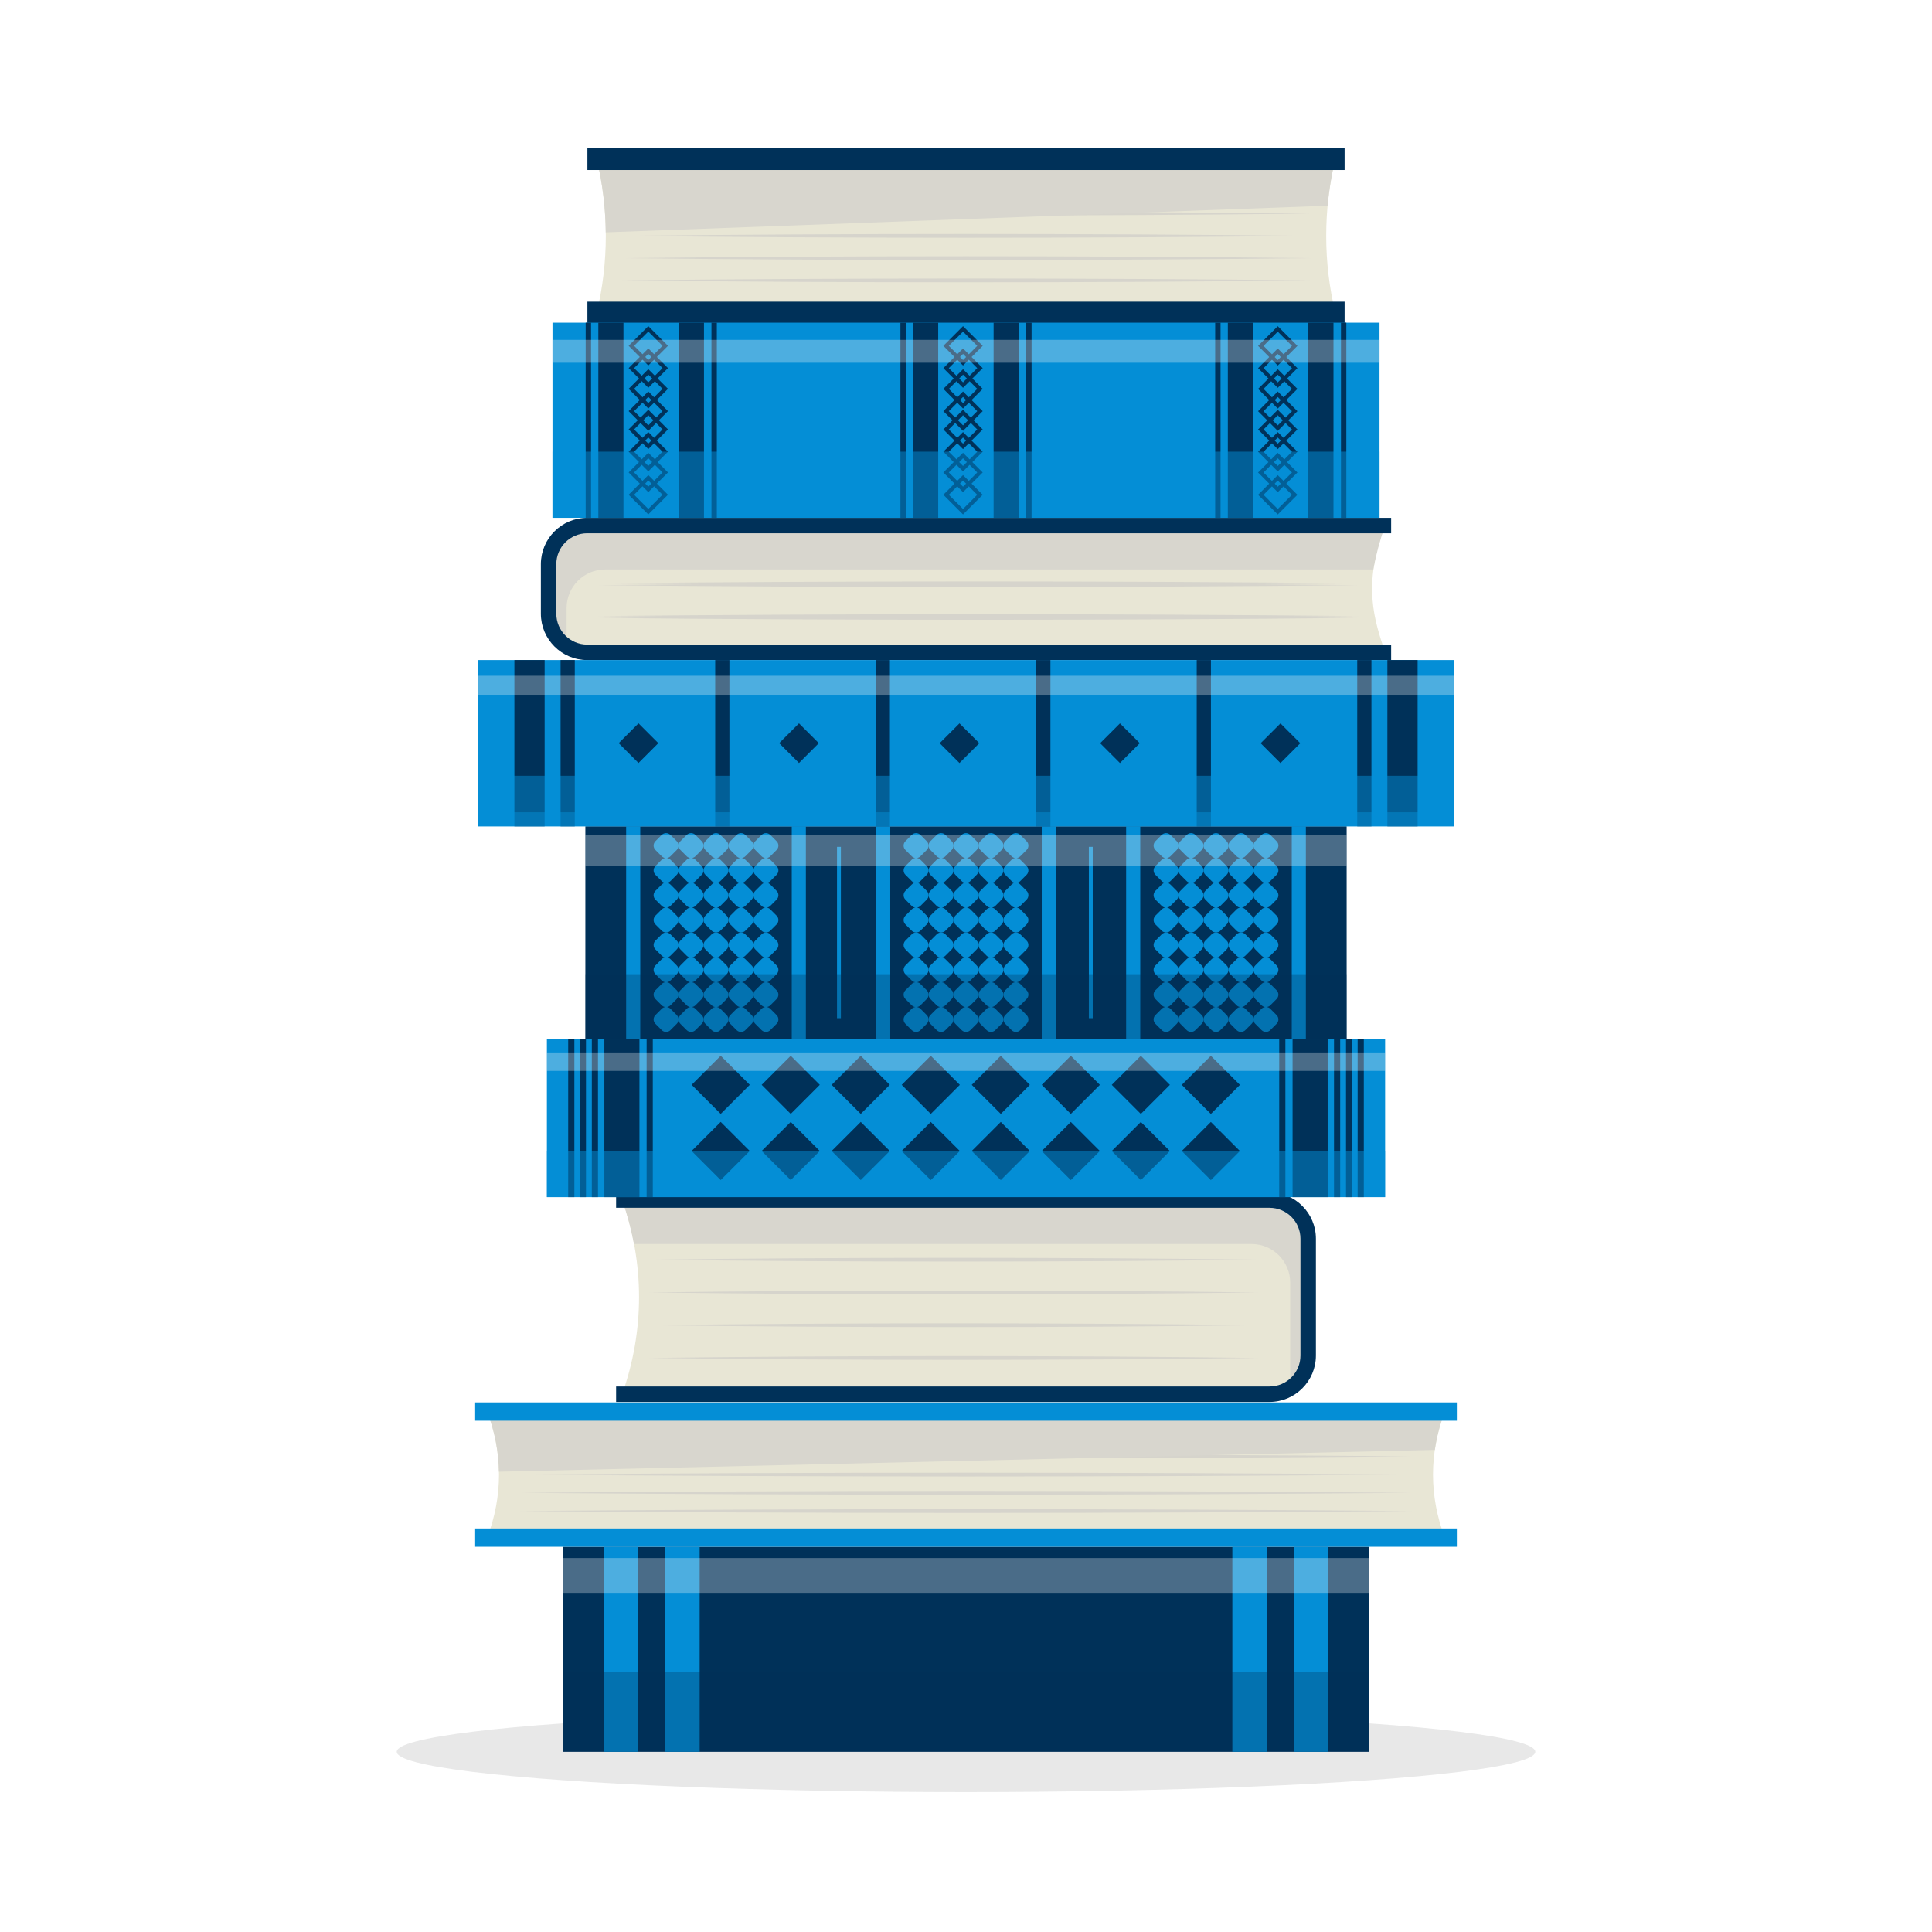 <?xml version="1.0" encoding="utf-8"?>
<!-- Generator: Adobe Illustrator 27.5.0, SVG Export Plug-In . SVG Version: 6.00 Build 0)  -->
<svg version="1.1" xmlns="http://www.w3.org/2000/svg" xmlns:xlink="http://www.w3.org/1999/xlink" x="0px" y="0px"
	 viewBox="0 0 500 500" style="enable-background:new 0 0 500 500;" xml:space="preserve">
<g id="BACKGROUND">
	<rect id="XMLID_232_" y="0" style="fill:#FFFFFF;" width="500" height="500"/>
</g>
<g id="OBJECTS">
	<ellipse style="opacity:0.3;fill:#B3B3B3;" cx="250" cy="453.364" rx="147.326" ry="10.423"/>
	<g>
		<rect x="145.748" y="400.306" style="fill:#003159;" width="208.503" height="53.058"/>
		<g>
			<g>
				<rect x="156.208" y="400.306" style="fill:#048ED6;" width="8.9" height="53.058"/>
				<rect x="172.169" y="400.306" style="fill:#048ED6;" width="8.9" height="53.058"/>
			</g>
			<g>
				<rect x="318.931" y="400.306" style="fill:#048ED6;" width="8.9" height="53.058"/>
				<rect x="334.893" y="400.306" style="fill:#048ED6;" width="8.9" height="53.058"/>
			</g>
		</g>
		<rect x="145.748" y="432.733" style="opacity:0.3;fill:#003159;" width="208.503" height="20.63"/>
		<rect x="145.748" y="403.224" style="opacity:0.3;fill:#F7F7F7;" width="208.503" height="9.004"/>
	</g>
	<g>
		<g>
			<path style="fill:#E8E6D5;" d="M373.918,365.316h-34.744H160.826h-34.744c4.076,10.704,4.076,21.917,0,32.621h34.744h178.348
				h34.744C369.842,387.233,369.842,376.02,373.918,365.316z"/>
			<g>
				<g>
					<path style="fill:#D6D4CC;" d="M134.586,372.194c73.94-0.651,156.889-0.656,230.828,0
						C291.474,372.85,208.525,372.844,134.586,372.194L134.586,372.194z"/>
				</g>
				<g>
					<path style="fill:#D6D4CC;" d="M134.586,376.91c73.94-0.651,156.889-0.656,230.828,0
						C291.474,377.566,208.525,377.561,134.586,376.91L134.586,376.91z"/>
				</g>
				<g>
					<path style="fill:#D6D4CC;" d="M134.586,381.626c73.94-0.651,156.889-0.656,230.828,0
						C291.474,382.283,208.525,382.277,134.586,381.626L134.586,381.626z"/>
				</g>
				<g>
					<path style="fill:#D6D4CC;" d="M134.586,386.343c73.94-0.651,156.889-0.656,230.828,0
						C291.474,386.999,208.525,386.993,134.586,386.343L134.586,386.343z"/>
				</g>
				<g>
					<path style="fill:#D6D4CC;" d="M134.586,391.059c73.94-0.651,156.889-0.656,230.828,0
						C291.474,391.716,208.525,391.71,134.586,391.059L134.586,391.059z"/>
				</g>
			</g>
			<path style="fill:#D8D6CE;" d="M373.918,365.316h-34.744H160.826h-34.744c1.946,5.111,2.952,10.337,3.04,15.569l242.207-5.646
				C371.813,371.903,372.673,368.586,373.918,365.316z"/>
		</g>
		<g>
			<rect x="122.969" y="362.947" style="fill:#048ED6;" width="254.061" height="4.738"/>
			<rect x="122.969" y="395.568" style="fill:#048ED6;" width="254.061" height="4.738"/>
		</g>
	</g>
	<g>
		<g>
			<path style="fill:#E8E6D5;" d="M345.58,41.108h-26.799H181.219H154.42c3.144,13.08,3.144,26.782,0,39.863h26.799h137.563h26.799
				C342.436,67.89,342.436,54.189,345.58,41.108z"/>
			<g>
				<g>
					<path style="fill:#D6D4CC;" d="M160.979,49.513c57.03-0.651,121.012-0.656,178.042,0
						C281.991,50.169,218.009,50.163,160.979,49.513L160.979,49.513z"/>
				</g>
				<g>
					<path style="fill:#D6D4CC;" d="M160.979,55.276c57.03-0.651,121.012-0.656,178.042,0
						C281.991,55.932,218.009,55.927,160.979,55.276L160.979,55.276z"/>
				</g>
				<g>
					<path style="fill:#D6D4CC;" d="M160.979,61.04c57.03-0.651,121.012-0.656,178.042,0
						C281.991,61.696,218.009,61.69,160.979,61.04L160.979,61.04z"/>
				</g>
				<g>
					<path style="fill:#D6D4CC;" d="M160.979,66.803c57.03-0.651,121.012-0.656,178.042,0
						C281.991,67.459,218.009,67.454,160.979,66.803L160.979,66.803z"/>
				</g>
				<g>
					<path style="fill:#D6D4CC;" d="M160.979,72.567c57.03-0.651,121.012-0.656,178.042,0
						C281.991,73.223,218.009,73.217,160.979,72.567L160.979,72.567z"/>
				</g>
			</g>
			<path style="fill:#D8D6CE;" d="M345.58,41.108h-26.799H181.219H154.42c1.501,6.245,2.277,12.632,2.345,19.026l186.818-6.9
				C343.956,49.158,344.62,45.104,345.58,41.108z"/>
		</g>
		<g>
			<rect x="152.019" y="38.213" style="fill:#003159;" width="195.962" height="5.79"/>
			<rect x="152.019" y="78.076" style="fill:#003159;" width="195.962" height="5.79"/>
		</g>
	</g>
	<g>
		<path style="fill:#E8E6D5;" d="M338.556,350.82v-30.242c0-5.523-4.477-10-10-10H161.029c5.808,16.525,5.804,33.717-0.011,50.242
			h167.538C334.079,360.82,338.556,356.343,338.556,350.82z"/>
		<g>
			<g>
				<path style="fill:#D6D4CC;" d="M168.004,317.527c50.501-0.651,107.161-0.656,157.662,0
					C275.165,318.183,218.505,318.177,168.004,317.527L168.004,317.527z"/>
			</g>
			<g>
				<path style="fill:#D6D4CC;" d="M168.004,326.007c50.501-0.651,107.161-0.656,157.662,0
					C275.165,326.663,218.505,326.657,168.004,326.007L168.004,326.007z"/>
			</g>
			<g>
				<path style="fill:#D6D4CC;" d="M168.004,334.486c50.501-0.651,107.161-0.656,157.662,0
					C275.165,335.143,218.505,335.137,168.004,334.486L168.004,334.486z"/>
			</g>
			<g>
				<path style="fill:#D6D4CC;" d="M168.004,342.966c50.501-0.651,107.161-0.656,157.662,0
					C275.165,343.622,218.505,343.617,168.004,342.966L168.004,342.966z"/>
			</g>
			<g>
				<path style="fill:#D6D4CC;" d="M168.004,351.446c50.501-0.651,107.161-0.656,157.662,0
					C275.165,352.102,218.505,352.097,168.004,351.446L168.004,351.446z"/>
			</g>
		</g>
		<path style="fill:#D8D6CE;" d="M328.556,310.578H161.029c1.322,3.761,2.327,7.559,3.047,11.373H323.9c5.523,0,10,4.477,10,10
			v27.311c2.795-1.773,4.656-4.887,4.656-8.442v-30.242C338.556,315.055,334.079,310.578,328.556,310.578z"/>
		<g>
			<path style="fill:#003159;" d="M328.555,362.82H159.445v-4h169.111c4.411,0,8-3.589,8-8v-30.242c0-4.411-3.589-8-8-8H159.445v-4
				h169.111c6.617,0,12,5.383,12,12v30.242C340.555,357.437,335.173,362.82,328.555,362.82z"/>
		</g>
	</g>
	<g>
		<path style="fill:#E8E6D5;" d="M141.972,158.821v-12.813c0-5.523,4.477-10,10-10h206.471c-5.949,15.628-2.674,24.651,0.011,32.813
			H151.972C146.449,168.821,141.972,164.344,141.972,158.821z"/>
		<g>
			<g>
				<path style="fill:#D6D4CC;" d="M351.468,142.956c-62.977,0.651-133.629,0.656-196.606,0
					C217.839,142.3,288.491,142.306,351.468,142.956L351.468,142.956z"/>
			</g>
			<g>
				<path style="fill:#D6D4CC;" d="M351.468,151.436c-62.977,0.651-133.629,0.656-196.606,0
					C217.839,150.78,288.491,150.785,351.468,151.436L351.468,151.436z"/>
			</g>
			<g>
				<path style="fill:#D6D4CC;" d="M351.468,159.916c-62.977,0.651-133.629,0.656-196.606,0
					C217.839,159.26,288.491,159.265,351.468,159.916L351.468,159.916z"/>
			</g>
			<g>
				<path style="fill:#D6D4CC;" d="M351.468,150.967c-62.977,0.651-133.629,0.656-196.606,0
					C217.839,150.311,288.491,150.316,351.468,150.967L351.468,150.967z"/>
			</g>
			<g>
				<path style="fill:#D6D4CC;" d="M351.468,159.447c-62.977,0.651-133.629,0.656-196.606,0
					C217.839,158.791,288.491,158.796,351.468,159.447L351.468,159.447z"/>
			</g>
		</g>
		<path style="fill:#D8D6CE;" d="M151.972,136.007h206.471c-1.322,3.761-2.327,7.559-3.047,11.373H156.628c-5.523,0-10,4.477-10,10
			v9.882c-2.795-1.773-4.656-4.887-4.656-8.442v-12.813C141.972,140.485,146.449,136.007,151.972,136.007z"/>
		<g>
			<path style="fill:#003159;" d="M151.973,170.821h208.054v-4H151.973c-4.418,0-8-3.582-8-8v-12.814c0-4.418,3.582-8,8-8h208.054
				v-4H151.973c-6.627,0-12,5.373-12,12v12.814C139.973,165.448,145.345,170.821,151.973,170.821z"/>
		</g>
	</g>
	<g>
		<rect x="141.532" y="268.829" style="fill:#048ED6;" width="216.936" height="40.987"/>
		<g>
			<rect x="147.048" y="268.829" style="fill:#003159;" width="1.595" height="40.987"/>
			<rect x="150.054" y="268.829" style="fill:#003159;" width="1.595" height="40.987"/>
			<rect x="153.163" y="268.829" style="fill:#003159;" width="1.595" height="40.987"/>
			<rect x="167.345" y="268.829" style="fill:#003159;" width="1.595" height="40.987"/>
			<g>
				<rect x="156.406" y="268.829" style="fill:#003159;" width="9.077" height="40.987"/>
				
					<rect x="351.357" y="268.829" transform="matrix(-1 -1.224647e-16 1.224647e-16 -1 704.309 578.644)" style="fill:#003159;" width="1.595" height="40.987"/>
				
					<rect x="348.351" y="268.829" transform="matrix(-1 -1.224647e-16 1.224647e-16 -1 698.296 578.644)" style="fill:#003159;" width="1.595" height="40.987"/>
				
					<rect x="345.242" y="268.829" transform="matrix(-1 -1.224647e-16 1.224647e-16 -1 692.078 578.644)" style="fill:#003159;" width="1.595" height="40.987"/>
				
					<rect x="331.06" y="268.829" transform="matrix(-1 -1.224647e-16 1.224647e-16 -1 663.716 578.644)" style="fill:#003159;" width="1.595" height="40.987"/>
				
					<rect x="334.517" y="268.829" transform="matrix(-1 -1.224647e-16 1.224647e-16 -1 678.112 578.644)" style="fill:#003159;" width="9.077" height="40.987"/>
			</g>
		</g>
		<g>
			
				<rect x="181.247" y="275.439" transform="matrix(0.707 -0.707 0.707 0.707 -143.882 214.156)" style="fill:#003159;" width="10.641" height="10.641"/>
			
				<rect x="181.247" y="292.564" transform="matrix(0.707 -0.707 0.707 0.707 -155.992 219.172)" style="fill:#003159;" width="10.641" height="10.641"/>
			
				<rect x="199.371" y="275.439" transform="matrix(0.707 -0.707 0.707 0.707 -138.574 226.971)" style="fill:#003159;" width="10.641" height="10.641"/>
			
				<rect x="199.371" y="292.564" transform="matrix(0.707 -0.707 0.707 0.707 -150.684 231.987)" style="fill:#003159;" width="10.641" height="10.641"/>
			
				<rect x="217.494" y="275.439" transform="matrix(0.707 -0.707 0.707 0.707 -133.266 239.786)" style="fill:#003159;" width="10.641" height="10.641"/>
			
				<rect x="217.494" y="292.564" transform="matrix(0.707 -0.707 0.707 0.707 -145.376 244.802)" style="fill:#003159;" width="10.641" height="10.641"/>
			
				<rect x="235.618" y="275.439" transform="matrix(0.707 -0.707 0.707 0.707 -127.958 252.602)" style="fill:#003159;" width="10.641" height="10.641"/>
			
				<rect x="235.618" y="292.564" transform="matrix(0.707 -0.707 0.707 0.707 -140.067 257.618)" style="fill:#003159;" width="10.641" height="10.641"/>
			
				<rect x="253.741" y="275.439" transform="matrix(0.707 -0.707 0.707 0.707 -122.649 265.417)" style="fill:#003159;" width="10.641" height="10.641"/>
			
				<rect x="253.741" y="292.564" transform="matrix(0.707 -0.707 0.707 0.707 -134.759 270.433)" style="fill:#003159;" width="10.641" height="10.641"/>
			
				<rect x="271.865" y="275.439" transform="matrix(0.707 -0.707 0.707 0.707 -117.341 278.232)" style="fill:#003159;" width="10.641" height="10.641"/>
			
				<rect x="271.865" y="292.564" transform="matrix(0.707 -0.707 0.707 0.707 -129.451 283.248)" style="fill:#003159;" width="10.641" height="10.641"/>
			
				<rect x="289.988" y="275.439" transform="matrix(0.707 -0.707 0.707 0.707 -112.033 291.047)" style="fill:#003159;" width="10.641" height="10.641"/>
			
				<rect x="289.988" y="292.564" transform="matrix(0.707 -0.707 0.707 0.707 -124.143 296.063)" style="fill:#003159;" width="10.641" height="10.641"/>
			
				<rect x="308.112" y="275.439" transform="matrix(0.707 -0.707 0.707 0.707 -106.725 303.863)" style="fill:#003159;" width="10.641" height="10.641"/>
			
				<rect x="308.112" y="292.564" transform="matrix(0.707 -0.707 0.707 0.707 -118.834 308.879)" style="fill:#003159;" width="10.641" height="10.641"/>
		</g>
		<rect x="141.532" y="272.379" style="opacity:0.3;fill:#F7F7F7;" width="216.936" height="4.772"/>
		<rect x="141.532" y="297.885" style="opacity:0.5;fill:#048ED6;" width="216.936" height="11.931"/>
	</g>
	<g>
		<rect x="151.489" y="213.848" style="fill:#003159;" width="197.023" height="54.981"/>
		<g>
			<g>
				<rect x="162.042" y="213.848" style="fill:#048ED6;" width="3.654" height="54.981"/>
				<rect x="204.905" y="213.848" style="fill:#048ED6;" width="3.654" height="54.981"/>
			</g>
			<g>
				<g>
					<path style="fill:#048ED6;" d="M175.142,252.121c0.625-0.625,0.625-1.637,0-2.262l-1.63-1.63
						c-0.262-0.262-0.593-0.408-0.935-0.45c0.342-0.042,0.673-0.188,0.935-0.45l1.63-1.63c0.625-0.625,0.625-1.637,0-2.262
						l-1.63-1.63c-0.625-0.625-1.637-0.625-2.262,0l-1.63,1.63c-0.625,0.625-0.625,1.637,0,2.262l1.63,1.63
						c0.262,0.262,0.593,0.408,0.935,0.45c-0.342,0.042-0.673,0.187-0.935,0.45l-1.63,1.63c-0.625,0.625-0.625,1.637,0,2.262
						l1.63,1.63c0.262,0.262,0.593,0.408,0.935,0.45c-0.342,0.042-0.673,0.187-0.935,0.45l-1.63,1.63
						c-0.625,0.625-0.625,1.637,0,2.262l1.63,1.63c0.262,0.262,0.593,0.408,0.935,0.45c-0.342,0.042-0.673,0.188-0.935,0.45
						l-1.63,1.63c-0.625,0.625-0.625,1.637,0,2.262l1.63,1.63c0.625,0.625,1.637,0.625,2.262,0l1.63-1.63
						c0.625-0.625,0.625-1.637,0-2.262l-1.63-1.63c-0.262-0.262-0.593-0.408-0.935-0.45c0.342-0.042,0.673-0.188,0.935-0.45
						l1.63-1.63c0.625-0.625,0.625-1.637,0-2.262l-1.63-1.63c-0.262-0.262-0.593-0.408-0.935-0.45
						c0.342-0.042,0.673-0.187,0.935-0.45L175.142,252.121z"/>
					<path style="fill:#048ED6;" d="M181.602,252.121c0.625-0.625,0.625-1.637,0-2.262l-1.63-1.63
						c-0.262-0.262-0.593-0.408-0.935-0.45c0.342-0.042,0.673-0.188,0.935-0.45l1.63-1.63c0.625-0.625,0.625-1.637,0-2.262
						l-1.63-1.63c-0.625-0.625-1.637-0.625-2.262,0l-1.63,1.63c-0.625,0.625-0.625,1.637,0,2.262l1.63,1.63
						c0.262,0.262,0.593,0.408,0.935,0.45c-0.342,0.042-0.673,0.187-0.935,0.45l-1.63,1.63c-0.625,0.625-0.625,1.637,0,2.262
						l1.63,1.63c0.262,0.262,0.593,0.408,0.935,0.45c-0.342,0.042-0.673,0.187-0.935,0.45l-1.63,1.63
						c-0.625,0.625-0.625,1.637,0,2.262l1.63,1.63c0.262,0.262,0.593,0.408,0.935,0.45c-0.342,0.042-0.673,0.188-0.935,0.45
						l-1.63,1.63c-0.625,0.625-0.625,1.637,0,2.262l1.63,1.63c0.625,0.625,1.637,0.625,2.262,0l1.63-1.63
						c0.625-0.625,0.625-1.637,0-2.262l-1.63-1.63c-0.262-0.262-0.593-0.408-0.935-0.45c0.342-0.042,0.673-0.188,0.935-0.45
						l1.63-1.63c0.625-0.625,0.625-1.637,0-2.262l-1.63-1.63c-0.262-0.262-0.593-0.408-0.935-0.45
						c0.342-0.042,0.673-0.187,0.935-0.45L181.602,252.121z"/>
					<path style="fill:#048ED6;" d="M188.062,252.121c0.625-0.625,0.625-1.637,0-2.262l-1.63-1.63
						c-0.262-0.262-0.593-0.408-0.935-0.45c0.342-0.042,0.673-0.188,0.935-0.45l1.63-1.63c0.625-0.625,0.625-1.637,0-2.262
						l-1.63-1.63c-0.625-0.625-1.637-0.625-2.262,0l-1.63,1.63c-0.625,0.625-0.625,1.637,0,2.262l1.63,1.63
						c0.262,0.262,0.593,0.408,0.935,0.45c-0.342,0.042-0.673,0.187-0.935,0.45l-1.63,1.63c-0.625,0.625-0.625,1.637,0,2.262
						l1.63,1.63c0.262,0.262,0.593,0.408,0.935,0.45c-0.342,0.042-0.673,0.187-0.935,0.45l-1.63,1.63
						c-0.625,0.625-0.625,1.637,0,2.262l1.63,1.63c0.262,0.262,0.593,0.408,0.935,0.45c-0.342,0.042-0.673,0.188-0.935,0.45
						l-1.63,1.63c-0.625,0.625-0.625,1.637,0,2.262l1.63,1.63c0.625,0.625,1.637,0.625,2.262,0l1.63-1.63
						c0.625-0.625,0.625-1.637,0-2.262l-1.63-1.63c-0.262-0.262-0.593-0.408-0.935-0.45c0.342-0.042,0.673-0.188,0.935-0.45
						l1.63-1.63c0.625-0.625,0.625-1.637,0-2.262l-1.63-1.63c-0.262-0.262-0.593-0.408-0.935-0.45
						c0.342-0.042,0.673-0.187,0.935-0.45L188.062,252.121z"/>
					<path style="fill:#048ED6;" d="M194.521,252.121c0.625-0.625,0.625-1.637,0-2.262l-1.63-1.63
						c-0.262-0.262-0.593-0.408-0.935-0.45c0.342-0.042,0.673-0.188,0.935-0.45l1.63-1.63c0.625-0.625,0.625-1.637,0-2.262
						l-1.63-1.63c-0.625-0.625-1.637-0.625-2.262,0l-1.63,1.63c-0.625,0.625-0.625,1.637,0,2.262l1.63,1.63
						c0.262,0.262,0.593,0.408,0.935,0.45c-0.342,0.042-0.673,0.187-0.935,0.45l-1.63,1.63c-0.625,0.625-0.625,1.637,0,2.262
						l1.63,1.63c0.262,0.262,0.593,0.408,0.935,0.45c-0.342,0.042-0.673,0.187-0.935,0.45l-1.63,1.63
						c-0.625,0.625-0.625,1.637,0,2.262l1.63,1.63c0.262,0.262,0.593,0.408,0.935,0.45c-0.342,0.042-0.673,0.188-0.935,0.45
						l-1.63,1.63c-0.625,0.625-0.625,1.637,0,2.262l1.63,1.63c0.625,0.625,1.637,0.625,2.262,0l1.63-1.63
						c0.625-0.625,0.625-1.637,0-2.262l-1.63-1.63c-0.262-0.262-0.593-0.408-0.935-0.45c0.342-0.042,0.673-0.188,0.935-0.45
						l1.63-1.63c0.625-0.625,0.625-1.637,0-2.262l-1.63-1.63c-0.262-0.262-0.593-0.408-0.935-0.45
						c0.342-0.042,0.673-0.187,0.935-0.45L194.521,252.121z"/>
					<path style="fill:#048ED6;" d="M200.981,252.121c0.625-0.625,0.625-1.637,0-2.262l-1.63-1.63
						c-0.262-0.262-0.593-0.408-0.935-0.45c0.342-0.042,0.673-0.188,0.935-0.45l1.63-1.63c0.625-0.625,0.625-1.637,0-2.262
						l-1.63-1.63c-0.625-0.625-1.637-0.625-2.262,0l-1.63,1.63c-0.625,0.625-0.625,1.637,0,2.262l1.63,1.63
						c0.262,0.262,0.593,0.408,0.935,0.45c-0.342,0.042-0.673,0.187-0.935,0.45l-1.63,1.63c-0.625,0.625-0.625,1.637,0,2.262
						l1.63,1.63c0.262,0.262,0.593,0.408,0.935,0.45c-0.342,0.042-0.673,0.187-0.935,0.45l-1.63,1.63
						c-0.625,0.625-0.625,1.637,0,2.262l1.63,1.63c0.262,0.262,0.593,0.408,0.935,0.45c-0.342,0.042-0.673,0.188-0.935,0.45
						l-1.63,1.63c-0.625,0.625-0.625,1.637,0,2.262l1.63,1.63c0.625,0.625,1.637,0.625,2.262,0l1.63-1.63
						c0.625-0.625,0.625-1.637,0-2.262l-1.63-1.63c-0.262-0.262-0.593-0.408-0.935-0.45c0.342-0.042,0.673-0.188,0.935-0.45
						l1.63-1.63c0.625-0.625,0.625-1.637,0-2.262l-1.63-1.63c-0.262-0.262-0.593-0.408-0.935-0.45
						c0.342-0.042,0.673-0.187,0.935-0.45L200.981,252.121z"/>
				</g>
				<g>
					<path style="fill:#048ED6;" d="M175.142,226.395c0.625-0.625,0.625-1.637,0-2.262l-1.63-1.63
						c-0.262-0.262-0.593-0.408-0.935-0.45c0.342-0.042,0.673-0.188,0.935-0.45l1.63-1.63c0.625-0.625,0.625-1.637,0-2.262
						l-1.63-1.63c-0.625-0.625-1.637-0.625-2.262,0l-1.63,1.63c-0.625,0.625-0.625,1.637,0,2.262l1.63,1.63
						c0.262,0.262,0.593,0.408,0.935,0.45c-0.342,0.042-0.673,0.187-0.935,0.45l-1.63,1.63c-0.625,0.625-0.625,1.637,0,2.262
						l1.63,1.63c0.262,0.262,0.593,0.408,0.935,0.45c-0.342,0.042-0.673,0.187-0.935,0.45l-1.63,1.63
						c-0.625,0.625-0.625,1.637,0,2.262l1.63,1.63c0.262,0.262,0.593,0.408,0.935,0.45c-0.342,0.042-0.673,0.188-0.935,0.45
						l-1.63,1.63c-0.625,0.625-0.625,1.637,0,2.262l1.63,1.63c0.625,0.625,1.637,0.625,2.262,0l1.63-1.63
						c0.625-0.625,0.625-1.637,0-2.262l-1.63-1.63c-0.262-0.262-0.593-0.408-0.935-0.45c0.342-0.042,0.673-0.187,0.935-0.45
						l1.63-1.63c0.625-0.625,0.625-1.637,0-2.262l-1.63-1.63c-0.262-0.262-0.593-0.408-0.935-0.45
						c0.342-0.042,0.673-0.187,0.935-0.45L175.142,226.395z"/>
					<path style="fill:#048ED6;" d="M181.602,226.395c0.625-0.625,0.625-1.637,0-2.262l-1.63-1.63
						c-0.262-0.262-0.593-0.408-0.935-0.45c0.342-0.042,0.673-0.188,0.935-0.45l1.63-1.63c0.625-0.625,0.625-1.637,0-2.262
						l-1.63-1.63c-0.625-0.625-1.637-0.625-2.262,0l-1.63,1.63c-0.625,0.625-0.625,1.637,0,2.262l1.63,1.63
						c0.262,0.262,0.593,0.408,0.935,0.45c-0.342,0.042-0.673,0.187-0.935,0.45l-1.63,1.63c-0.625,0.625-0.625,1.637,0,2.262
						l1.63,1.63c0.262,0.262,0.593,0.408,0.935,0.45c-0.342,0.042-0.673,0.187-0.935,0.45l-1.63,1.63
						c-0.625,0.625-0.625,1.637,0,2.262l1.63,1.63c0.262,0.262,0.593,0.408,0.935,0.45c-0.342,0.042-0.673,0.188-0.935,0.45
						l-1.63,1.63c-0.625,0.625-0.625,1.637,0,2.262l1.63,1.63c0.625,0.625,1.637,0.625,2.262,0l1.63-1.63
						c0.625-0.625,0.625-1.637,0-2.262l-1.63-1.63c-0.262-0.262-0.593-0.408-0.935-0.45c0.342-0.042,0.673-0.187,0.935-0.45
						l1.63-1.63c0.625-0.625,0.625-1.637,0-2.262l-1.63-1.63c-0.262-0.262-0.593-0.408-0.935-0.45
						c0.342-0.042,0.673-0.187,0.935-0.45L181.602,226.395z"/>
					<path style="fill:#048ED6;" d="M188.062,226.395c0.625-0.625,0.625-1.637,0-2.262l-1.63-1.63
						c-0.262-0.262-0.593-0.408-0.935-0.45c0.342-0.042,0.673-0.188,0.935-0.45l1.63-1.63c0.625-0.625,0.625-1.637,0-2.262
						l-1.63-1.63c-0.625-0.625-1.637-0.625-2.262,0l-1.63,1.63c-0.625,0.625-0.625,1.637,0,2.262l1.63,1.63
						c0.262,0.262,0.593,0.408,0.935,0.45c-0.342,0.042-0.673,0.187-0.935,0.45l-1.63,1.63c-0.625,0.625-0.625,1.637,0,2.262
						l1.63,1.63c0.262,0.262,0.593,0.408,0.935,0.45c-0.342,0.042-0.673,0.187-0.935,0.45l-1.63,1.63
						c-0.625,0.625-0.625,1.637,0,2.262l1.63,1.63c0.262,0.262,0.593,0.408,0.935,0.45c-0.342,0.042-0.673,0.188-0.935,0.45
						l-1.63,1.63c-0.625,0.625-0.625,1.637,0,2.262l1.63,1.63c0.625,0.625,1.637,0.625,2.262,0l1.63-1.63
						c0.625-0.625,0.625-1.637,0-2.262l-1.63-1.63c-0.262-0.262-0.593-0.408-0.935-0.45c0.342-0.042,0.673-0.187,0.935-0.45
						l1.63-1.63c0.625-0.625,0.625-1.637,0-2.262l-1.63-1.63c-0.262-0.262-0.593-0.408-0.935-0.45
						c0.342-0.042,0.673-0.187,0.935-0.45L188.062,226.395z"/>
					<path style="fill:#048ED6;" d="M194.521,226.395c0.625-0.625,0.625-1.637,0-2.262l-1.63-1.63
						c-0.262-0.262-0.593-0.408-0.935-0.45c0.342-0.042,0.673-0.188,0.935-0.45l1.63-1.63c0.625-0.625,0.625-1.637,0-2.262
						l-1.63-1.63c-0.625-0.625-1.637-0.625-2.262,0l-1.63,1.63c-0.625,0.625-0.625,1.637,0,2.262l1.63,1.63
						c0.262,0.262,0.593,0.408,0.935,0.45c-0.342,0.042-0.673,0.187-0.935,0.45l-1.63,1.63c-0.625,0.625-0.625,1.637,0,2.262
						l1.63,1.63c0.262,0.262,0.593,0.408,0.935,0.45c-0.342,0.042-0.673,0.187-0.935,0.45l-1.63,1.63
						c-0.625,0.625-0.625,1.637,0,2.262l1.63,1.63c0.262,0.262,0.593,0.408,0.935,0.45c-0.342,0.042-0.673,0.188-0.935,0.45
						l-1.63,1.63c-0.625,0.625-0.625,1.637,0,2.262l1.63,1.63c0.625,0.625,1.637,0.625,2.262,0l1.63-1.63
						c0.625-0.625,0.625-1.637,0-2.262l-1.63-1.63c-0.262-0.262-0.593-0.408-0.935-0.45c0.342-0.042,0.673-0.187,0.935-0.45
						l1.63-1.63c0.625-0.625,0.625-1.637,0-2.262l-1.63-1.63c-0.262-0.262-0.593-0.408-0.935-0.45
						c0.342-0.042,0.673-0.187,0.935-0.45L194.521,226.395z"/>
					<path style="fill:#048ED6;" d="M200.981,226.395c0.625-0.625,0.625-1.637,0-2.262l-1.63-1.63
						c-0.262-0.262-0.593-0.408-0.935-0.45c0.342-0.042,0.673-0.188,0.935-0.45l1.63-1.63c0.625-0.625,0.625-1.637,0-2.262
						l-1.63-1.63c-0.625-0.625-1.637-0.625-2.262,0l-1.63,1.63c-0.625,0.625-0.625,1.637,0,2.262l1.63,1.63
						c0.262,0.262,0.593,0.408,0.935,0.45c-0.342,0.042-0.673,0.187-0.935,0.45l-1.63,1.63c-0.625,0.625-0.625,1.637,0,2.262
						l1.63,1.63c0.262,0.262,0.593,0.408,0.935,0.45c-0.342,0.042-0.673,0.187-0.935,0.45l-1.63,1.63
						c-0.625,0.625-0.625,1.637,0,2.262l1.63,1.63c0.262,0.262,0.593,0.408,0.935,0.45c-0.342,0.042-0.673,0.188-0.935,0.45
						l-1.63,1.63c-0.625,0.625-0.625,1.637,0,2.262l1.63,1.63c0.625,0.625,1.637,0.625,2.262,0l1.63-1.63
						c0.625-0.625,0.625-1.637,0-2.262l-1.63-1.63c-0.262-0.262-0.593-0.408-0.935-0.45c0.342-0.042,0.673-0.187,0.935-0.45
						l1.63-1.63c0.625-0.625,0.625-1.637,0-2.262l-1.63-1.63c-0.262-0.262-0.593-0.408-0.935-0.45
						c0.342-0.042,0.673-0.187,0.935-0.45L200.981,226.395z"/>
				</g>
			</g>
			<g>
				<rect x="226.742" y="213.848" style="fill:#048ED6;" width="3.654" height="54.981"/>
				<rect x="269.604" y="213.848" style="fill:#048ED6;" width="3.654" height="54.981"/>
			</g>
			<g>
				<g>
					<path style="fill:#048ED6;" d="M239.842,252.121c0.625-0.625,0.625-1.637,0-2.262l-1.63-1.63
						c-0.262-0.262-0.593-0.408-0.935-0.45c0.342-0.042,0.673-0.188,0.935-0.45l1.63-1.63c0.625-0.625,0.625-1.637,0-2.262
						l-1.63-1.63c-0.625-0.625-1.637-0.625-2.262,0l-1.63,1.63c-0.625,0.625-0.625,1.637,0,2.262l1.63,1.63
						c0.262,0.262,0.593,0.408,0.935,0.45c-0.342,0.042-0.673,0.187-0.935,0.45l-1.63,1.63c-0.625,0.625-0.625,1.637,0,2.262
						l1.63,1.63c0.262,0.262,0.593,0.408,0.935,0.45c-0.342,0.042-0.673,0.187-0.935,0.45l-1.63,1.63
						c-0.625,0.625-0.625,1.637,0,2.262l1.63,1.63c0.262,0.262,0.593,0.408,0.935,0.45c-0.342,0.042-0.673,0.188-0.935,0.45
						l-1.63,1.63c-0.625,0.625-0.625,1.637,0,2.262l1.63,1.63c0.625,0.625,1.637,0.625,2.262,0l1.63-1.63
						c0.625-0.625,0.625-1.637,0-2.262l-1.63-1.63c-0.262-0.262-0.593-0.408-0.935-0.45c0.342-0.042,0.673-0.188,0.935-0.45
						l1.63-1.63c0.625-0.625,0.625-1.637,0-2.262l-1.63-1.63c-0.262-0.262-0.593-0.408-0.935-0.45
						c0.342-0.042,0.673-0.187,0.935-0.45L239.842,252.121z"/>
					<path style="fill:#048ED6;" d="M246.302,252.121c0.625-0.625,0.625-1.637,0-2.262l-1.63-1.63
						c-0.262-0.262-0.593-0.408-0.935-0.45c0.342-0.042,0.673-0.188,0.935-0.45l1.63-1.63c0.625-0.625,0.625-1.637,0-2.262
						l-1.63-1.63c-0.625-0.625-1.637-0.625-2.262,0l-1.63,1.63c-0.625,0.625-0.625,1.637,0,2.262l1.63,1.63
						c0.262,0.262,0.593,0.408,0.935,0.45c-0.342,0.042-0.673,0.187-0.935,0.45l-1.63,1.63c-0.625,0.625-0.625,1.637,0,2.262
						l1.63,1.63c0.262,0.262,0.593,0.408,0.935,0.45c-0.342,0.042-0.673,0.187-0.935,0.45l-1.63,1.63
						c-0.625,0.625-0.625,1.637,0,2.262l1.63,1.63c0.262,0.262,0.593,0.408,0.935,0.45c-0.342,0.042-0.673,0.188-0.935,0.45
						l-1.63,1.63c-0.625,0.625-0.625,1.637,0,2.262l1.63,1.63c0.625,0.625,1.637,0.625,2.262,0l1.63-1.63
						c0.625-0.625,0.625-1.637,0-2.262l-1.63-1.63c-0.262-0.262-0.593-0.408-0.935-0.45c0.342-0.042,0.673-0.188,0.935-0.45
						l1.63-1.63c0.625-0.625,0.625-1.637,0-2.262l-1.63-1.63c-0.262-0.262-0.593-0.408-0.935-0.45
						c0.342-0.042,0.673-0.187,0.935-0.45L246.302,252.121z"/>
					<path style="fill:#048ED6;" d="M252.761,252.121c0.625-0.625,0.625-1.637,0-2.262l-1.63-1.63
						c-0.262-0.262-0.593-0.408-0.935-0.45c0.342-0.042,0.673-0.188,0.935-0.45l1.63-1.63c0.625-0.625,0.625-1.637,0-2.262
						l-1.63-1.63c-0.625-0.625-1.637-0.625-2.262,0l-1.63,1.63c-0.625,0.625-0.625,1.637,0,2.262l1.63,1.63
						c0.262,0.262,0.593,0.408,0.935,0.45c-0.342,0.042-0.673,0.187-0.935,0.45l-1.63,1.63c-0.625,0.625-0.625,1.637,0,2.262
						l1.63,1.63c0.262,0.262,0.593,0.408,0.935,0.45c-0.342,0.042-0.673,0.187-0.935,0.45l-1.63,1.63
						c-0.625,0.625-0.625,1.637,0,2.262l1.63,1.63c0.262,0.262,0.593,0.408,0.935,0.45c-0.342,0.042-0.673,0.188-0.935,0.45
						l-1.63,1.63c-0.625,0.625-0.625,1.637,0,2.262l1.63,1.63c0.625,0.625,1.637,0.625,2.262,0l1.63-1.63
						c0.625-0.625,0.625-1.637,0-2.262l-1.63-1.63c-0.262-0.262-0.593-0.408-0.935-0.45c0.342-0.042,0.673-0.188,0.935-0.45
						l1.63-1.63c0.625-0.625,0.625-1.637,0-2.262l-1.63-1.63c-0.262-0.262-0.593-0.408-0.935-0.45
						c0.342-0.042,0.673-0.187,0.935-0.45L252.761,252.121z"/>
					<path style="fill:#048ED6;" d="M259.221,252.121c0.625-0.625,0.625-1.637,0-2.262l-1.63-1.63
						c-0.262-0.262-0.593-0.408-0.935-0.45c0.342-0.042,0.673-0.188,0.935-0.45l1.63-1.63c0.625-0.625,0.625-1.637,0-2.262
						l-1.63-1.63c-0.625-0.625-1.637-0.625-2.262,0l-1.63,1.63c-0.625,0.625-0.625,1.637,0,2.262l1.63,1.63
						c0.262,0.262,0.593,0.408,0.935,0.45c-0.342,0.042-0.673,0.187-0.935,0.45l-1.63,1.63c-0.625,0.625-0.625,1.637,0,2.262
						l1.63,1.63c0.262,0.262,0.593,0.408,0.935,0.45c-0.342,0.042-0.673,0.187-0.935,0.45l-1.63,1.63
						c-0.625,0.625-0.625,1.637,0,2.262l1.63,1.63c0.262,0.262,0.593,0.408,0.935,0.45c-0.342,0.042-0.673,0.188-0.935,0.45
						l-1.63,1.63c-0.625,0.625-0.625,1.637,0,2.262l1.63,1.63c0.625,0.625,1.637,0.625,2.262,0l1.63-1.63
						c0.625-0.625,0.625-1.637,0-2.262l-1.63-1.63c-0.262-0.262-0.593-0.408-0.935-0.45c0.342-0.042,0.673-0.188,0.935-0.45
						l1.63-1.63c0.625-0.625,0.625-1.637,0-2.262l-1.63-1.63c-0.262-0.262-0.593-0.408-0.935-0.45
						c0.342-0.042,0.673-0.187,0.935-0.45L259.221,252.121z"/>
					<path style="fill:#048ED6;" d="M265.681,252.121c0.625-0.625,0.625-1.637,0-2.262l-1.63-1.63
						c-0.262-0.262-0.593-0.408-0.935-0.45c0.342-0.042,0.673-0.188,0.935-0.45l1.63-1.63c0.625-0.625,0.625-1.637,0-2.262
						l-1.63-1.63c-0.625-0.625-1.637-0.625-2.262,0l-1.63,1.63c-0.625,0.625-0.625,1.637,0,2.262l1.63,1.63
						c0.262,0.262,0.593,0.408,0.935,0.45c-0.342,0.042-0.673,0.187-0.935,0.45l-1.63,1.63c-0.625,0.625-0.625,1.637,0,2.262
						l1.63,1.63c0.262,0.262,0.593,0.408,0.935,0.45c-0.342,0.042-0.673,0.187-0.935,0.45l-1.63,1.63
						c-0.625,0.625-0.625,1.637,0,2.262l1.63,1.63c0.262,0.262,0.593,0.408,0.935,0.45c-0.342,0.042-0.673,0.188-0.935,0.45
						l-1.63,1.63c-0.625,0.625-0.625,1.637,0,2.262l1.63,1.63c0.625,0.625,1.637,0.625,2.262,0l1.63-1.63
						c0.625-0.625,0.625-1.637,0-2.262l-1.63-1.63c-0.262-0.262-0.593-0.408-0.935-0.45c0.342-0.042,0.673-0.188,0.935-0.45
						l1.63-1.63c0.625-0.625,0.625-1.637,0-2.262l-1.63-1.63c-0.262-0.262-0.593-0.408-0.935-0.45
						c0.342-0.042,0.673-0.187,0.935-0.45L265.681,252.121z"/>
				</g>
				<g>
					<path style="fill:#048ED6;" d="M239.842,226.395c0.625-0.625,0.625-1.637,0-2.262l-1.63-1.63
						c-0.262-0.262-0.593-0.408-0.935-0.45c0.342-0.042,0.673-0.188,0.935-0.45l1.63-1.63c0.625-0.625,0.625-1.637,0-2.262
						l-1.63-1.63c-0.625-0.625-1.637-0.625-2.262,0l-1.63,1.63c-0.625,0.625-0.625,1.637,0,2.262l1.63,1.63
						c0.262,0.262,0.593,0.408,0.935,0.45c-0.342,0.042-0.673,0.187-0.935,0.45l-1.63,1.63c-0.625,0.625-0.625,1.637,0,2.262
						l1.63,1.63c0.262,0.262,0.593,0.408,0.935,0.45c-0.342,0.042-0.673,0.187-0.935,0.45l-1.63,1.63
						c-0.625,0.625-0.625,1.637,0,2.262l1.63,1.63c0.262,0.262,0.593,0.408,0.935,0.45c-0.342,0.042-0.673,0.188-0.935,0.45
						l-1.63,1.63c-0.625,0.625-0.625,1.637,0,2.262l1.63,1.63c0.625,0.625,1.637,0.625,2.262,0l1.63-1.63
						c0.625-0.625,0.625-1.637,0-2.262l-1.63-1.63c-0.262-0.262-0.593-0.408-0.935-0.45c0.342-0.042,0.673-0.187,0.935-0.45
						l1.63-1.63c0.625-0.625,0.625-1.637,0-2.262l-1.63-1.63c-0.262-0.262-0.593-0.408-0.935-0.45
						c0.342-0.042,0.673-0.187,0.935-0.45L239.842,226.395z"/>
					<path style="fill:#048ED6;" d="M246.302,226.395c0.625-0.625,0.625-1.637,0-2.262l-1.63-1.63
						c-0.262-0.262-0.593-0.408-0.935-0.45c0.342-0.042,0.673-0.188,0.935-0.45l1.63-1.63c0.625-0.625,0.625-1.637,0-2.262
						l-1.63-1.63c-0.625-0.625-1.637-0.625-2.262,0l-1.63,1.63c-0.625,0.625-0.625,1.637,0,2.262l1.63,1.63
						c0.262,0.262,0.593,0.408,0.935,0.45c-0.342,0.042-0.673,0.187-0.935,0.45l-1.63,1.63c-0.625,0.625-0.625,1.637,0,2.262
						l1.63,1.63c0.262,0.262,0.593,0.408,0.935,0.45c-0.342,0.042-0.673,0.187-0.935,0.45l-1.63,1.63
						c-0.625,0.625-0.625,1.637,0,2.262l1.63,1.63c0.262,0.262,0.593,0.408,0.935,0.45c-0.342,0.042-0.673,0.188-0.935,0.45
						l-1.63,1.63c-0.625,0.625-0.625,1.637,0,2.262l1.63,1.63c0.625,0.625,1.637,0.625,2.262,0l1.63-1.63
						c0.625-0.625,0.625-1.637,0-2.262l-1.63-1.63c-0.262-0.262-0.593-0.408-0.935-0.45c0.342-0.042,0.673-0.187,0.935-0.45
						l1.63-1.63c0.625-0.625,0.625-1.637,0-2.262l-1.63-1.63c-0.262-0.262-0.593-0.408-0.935-0.45
						c0.342-0.042,0.673-0.187,0.935-0.45L246.302,226.395z"/>
					<path style="fill:#048ED6;" d="M252.761,226.395c0.625-0.625,0.625-1.637,0-2.262l-1.63-1.63
						c-0.262-0.262-0.593-0.408-0.935-0.45c0.342-0.042,0.673-0.188,0.935-0.45l1.63-1.63c0.625-0.625,0.625-1.637,0-2.262
						l-1.63-1.63c-0.625-0.625-1.637-0.625-2.262,0l-1.63,1.63c-0.625,0.625-0.625,1.637,0,2.262l1.63,1.63
						c0.262,0.262,0.593,0.408,0.935,0.45c-0.342,0.042-0.673,0.187-0.935,0.45l-1.63,1.63c-0.625,0.625-0.625,1.637,0,2.262
						l1.63,1.63c0.262,0.262,0.593,0.408,0.935,0.45c-0.342,0.042-0.673,0.187-0.935,0.45l-1.63,1.63
						c-0.625,0.625-0.625,1.637,0,2.262l1.63,1.63c0.262,0.262,0.593,0.408,0.935,0.45c-0.342,0.042-0.673,0.188-0.935,0.45
						l-1.63,1.63c-0.625,0.625-0.625,1.637,0,2.262l1.63,1.63c0.625,0.625,1.637,0.625,2.262,0l1.63-1.63
						c0.625-0.625,0.625-1.637,0-2.262l-1.63-1.63c-0.262-0.262-0.593-0.408-0.935-0.45c0.342-0.042,0.673-0.187,0.935-0.45
						l1.63-1.63c0.625-0.625,0.625-1.637,0-2.262l-1.63-1.63c-0.262-0.262-0.593-0.408-0.935-0.45
						c0.342-0.042,0.673-0.187,0.935-0.45L252.761,226.395z"/>
					<path style="fill:#048ED6;" d="M259.221,226.395c0.625-0.625,0.625-1.637,0-2.262l-1.63-1.63
						c-0.262-0.262-0.593-0.408-0.935-0.45c0.342-0.042,0.673-0.188,0.935-0.45l1.63-1.63c0.625-0.625,0.625-1.637,0-2.262
						l-1.63-1.63c-0.625-0.625-1.637-0.625-2.262,0l-1.63,1.63c-0.625,0.625-0.625,1.637,0,2.262l1.63,1.63
						c0.262,0.262,0.593,0.408,0.935,0.45c-0.342,0.042-0.673,0.187-0.935,0.45l-1.63,1.63c-0.625,0.625-0.625,1.637,0,2.262
						l1.63,1.63c0.262,0.262,0.593,0.408,0.935,0.45c-0.342,0.042-0.673,0.187-0.935,0.45l-1.63,1.63
						c-0.625,0.625-0.625,1.637,0,2.262l1.63,1.63c0.262,0.262,0.593,0.408,0.935,0.45c-0.342,0.042-0.673,0.188-0.935,0.45
						l-1.63,1.63c-0.625,0.625-0.625,1.637,0,2.262l1.63,1.63c0.625,0.625,1.637,0.625,2.262,0l1.63-1.63
						c0.625-0.625,0.625-1.637,0-2.262l-1.63-1.63c-0.262-0.262-0.593-0.408-0.935-0.45c0.342-0.042,0.673-0.187,0.935-0.45
						l1.63-1.63c0.625-0.625,0.625-1.637,0-2.262l-1.63-1.63c-0.262-0.262-0.593-0.408-0.935-0.45
						c0.342-0.042,0.673-0.187,0.935-0.45L259.221,226.395z"/>
					<path style="fill:#048ED6;" d="M265.681,226.395c0.625-0.625,0.625-1.637,0-2.262l-1.63-1.63
						c-0.262-0.262-0.593-0.408-0.935-0.45c0.342-0.042,0.673-0.188,0.935-0.45l1.63-1.63c0.625-0.625,0.625-1.637,0-2.262
						l-1.63-1.63c-0.625-0.625-1.637-0.625-2.262,0l-1.63,1.63c-0.625,0.625-0.625,1.637,0,2.262l1.63,1.63
						c0.262,0.262,0.593,0.408,0.935,0.45c-0.342,0.042-0.673,0.187-0.935,0.45l-1.63,1.63c-0.625,0.625-0.625,1.637,0,2.262
						l1.63,1.63c0.262,0.262,0.593,0.408,0.935,0.45c-0.342,0.042-0.673,0.187-0.935,0.45l-1.63,1.63
						c-0.625,0.625-0.625,1.637,0,2.262l1.63,1.63c0.262,0.262,0.593,0.408,0.935,0.45c-0.342,0.042-0.673,0.188-0.935,0.45
						l-1.63,1.63c-0.625,0.625-0.625,1.637,0,2.262l1.63,1.63c0.625,0.625,1.637,0.625,2.262,0l1.63-1.63
						c0.625-0.625,0.625-1.637,0-2.262l-1.63-1.63c-0.262-0.262-0.593-0.408-0.935-0.45c0.342-0.042,0.673-0.187,0.935-0.45
						l1.63-1.63c0.625-0.625,0.625-1.637,0-2.262l-1.63-1.63c-0.262-0.262-0.593-0.408-0.935-0.45
						c0.342-0.042,0.673-0.187,0.935-0.45L265.681,226.395z"/>
				</g>
			</g>
			<g>
				<rect x="291.442" y="213.848" style="fill:#048ED6;" width="3.654" height="54.981"/>
				<rect x="334.304" y="213.848" style="fill:#048ED6;" width="3.654" height="54.981"/>
			</g>
			<g>
				<g>
					<path style="fill:#048ED6;" d="M304.542,252.121c0.625-0.625,0.625-1.637,0-2.262l-1.63-1.63
						c-0.262-0.262-0.593-0.408-0.935-0.45c0.342-0.042,0.673-0.188,0.935-0.45l1.63-1.63c0.625-0.625,0.625-1.637,0-2.262
						l-1.63-1.63c-0.625-0.625-1.637-0.625-2.262,0l-1.63,1.63c-0.625,0.625-0.625,1.637,0,2.262l1.63,1.63
						c0.262,0.262,0.593,0.408,0.935,0.45c-0.342,0.042-0.673,0.187-0.935,0.45l-1.63,1.63c-0.625,0.625-0.625,1.637,0,2.262
						l1.63,1.63c0.262,0.262,0.593,0.408,0.935,0.45c-0.342,0.042-0.673,0.187-0.935,0.45l-1.63,1.63
						c-0.625,0.625-0.625,1.637,0,2.262l1.63,1.63c0.262,0.262,0.593,0.408,0.935,0.45c-0.342,0.042-0.673,0.188-0.935,0.45
						l-1.63,1.63c-0.625,0.625-0.625,1.637,0,2.262l1.63,1.63c0.625,0.625,1.637,0.625,2.262,0l1.63-1.63
						c0.625-0.625,0.625-1.637,0-2.262l-1.63-1.63c-0.262-0.262-0.593-0.408-0.935-0.45c0.342-0.042,0.673-0.188,0.935-0.45
						l1.63-1.63c0.625-0.625,0.625-1.637,0-2.262l-1.63-1.63c-0.262-0.262-0.593-0.408-0.935-0.45
						c0.342-0.042,0.673-0.187,0.935-0.45L304.542,252.121z"/>
					<path style="fill:#048ED6;" d="M311.001,252.121c0.625-0.625,0.625-1.637,0-2.262l-1.63-1.63
						c-0.262-0.262-0.593-0.408-0.935-0.45c0.342-0.042,0.673-0.188,0.935-0.45l1.63-1.63c0.625-0.625,0.625-1.637,0-2.262
						l-1.63-1.63c-0.625-0.625-1.637-0.625-2.262,0l-1.63,1.63c-0.625,0.625-0.625,1.637,0,2.262l1.63,1.63
						c0.262,0.262,0.593,0.408,0.935,0.45c-0.342,0.042-0.673,0.187-0.935,0.45l-1.63,1.63c-0.625,0.625-0.625,1.637,0,2.262
						l1.63,1.63c0.262,0.262,0.593,0.408,0.935,0.45c-0.342,0.042-0.673,0.187-0.935,0.45l-1.63,1.63
						c-0.625,0.625-0.625,1.637,0,2.262l1.63,1.63c0.262,0.262,0.593,0.408,0.935,0.45c-0.342,0.042-0.673,0.188-0.935,0.45
						l-1.63,1.63c-0.625,0.625-0.625,1.637,0,2.262l1.63,1.63c0.625,0.625,1.637,0.625,2.262,0l1.63-1.63
						c0.625-0.625,0.625-1.637,0-2.262l-1.63-1.63c-0.262-0.262-0.593-0.408-0.935-0.45c0.342-0.042,0.673-0.188,0.935-0.45
						l1.63-1.63c0.625-0.625,0.625-1.637,0-2.262l-1.63-1.63c-0.262-0.262-0.593-0.408-0.935-0.45
						c0.342-0.042,0.673-0.187,0.935-0.45L311.001,252.121z"/>
					<path style="fill:#048ED6;" d="M317.461,252.121c0.625-0.625,0.625-1.637,0-2.262l-1.63-1.63
						c-0.262-0.262-0.593-0.408-0.935-0.45c0.342-0.042,0.673-0.188,0.935-0.45l1.63-1.63c0.625-0.625,0.625-1.637,0-2.262
						l-1.63-1.63c-0.625-0.625-1.637-0.625-2.262,0l-1.63,1.63c-0.625,0.625-0.625,1.637,0,2.262l1.63,1.63
						c0.262,0.262,0.593,0.408,0.935,0.45c-0.342,0.042-0.673,0.187-0.935,0.45l-1.63,1.63c-0.625,0.625-0.625,1.637,0,2.262
						l1.63,1.63c0.262,0.262,0.593,0.408,0.935,0.45c-0.342,0.042-0.673,0.187-0.935,0.45l-1.63,1.63
						c-0.625,0.625-0.625,1.637,0,2.262l1.63,1.63c0.262,0.262,0.593,0.408,0.935,0.45c-0.342,0.042-0.673,0.188-0.935,0.45
						l-1.63,1.63c-0.625,0.625-0.625,1.637,0,2.262l1.63,1.63c0.625,0.625,1.637,0.625,2.262,0l1.63-1.63
						c0.625-0.625,0.625-1.637,0-2.262l-1.63-1.63c-0.262-0.262-0.593-0.408-0.935-0.45c0.342-0.042,0.673-0.188,0.935-0.45
						l1.63-1.63c0.625-0.625,0.625-1.637,0-2.262l-1.63-1.63c-0.262-0.262-0.593-0.408-0.935-0.45
						c0.342-0.042,0.673-0.187,0.935-0.45L317.461,252.121z"/>
					<path style="fill:#048ED6;" d="M323.921,252.121c0.625-0.625,0.625-1.637,0-2.262l-1.63-1.63
						c-0.262-0.262-0.593-0.408-0.935-0.45c0.342-0.042,0.673-0.188,0.935-0.45l1.63-1.63c0.625-0.625,0.625-1.637,0-2.262
						l-1.63-1.63c-0.625-0.625-1.637-0.625-2.262,0l-1.63,1.63c-0.625,0.625-0.625,1.637,0,2.262l1.63,1.63
						c0.262,0.262,0.593,0.408,0.935,0.45c-0.342,0.042-0.673,0.187-0.935,0.45l-1.63,1.63c-0.625,0.625-0.625,1.637,0,2.262
						l1.63,1.63c0.262,0.262,0.593,0.408,0.935,0.45c-0.342,0.042-0.673,0.187-0.935,0.45l-1.63,1.63
						c-0.625,0.625-0.625,1.637,0,2.262l1.63,1.63c0.262,0.262,0.593,0.408,0.935,0.45c-0.342,0.042-0.673,0.188-0.935,0.45
						l-1.63,1.63c-0.625,0.625-0.625,1.637,0,2.262l1.63,1.63c0.625,0.625,1.637,0.625,2.262,0l1.63-1.63
						c0.625-0.625,0.625-1.637,0-2.262l-1.63-1.63c-0.262-0.262-0.593-0.408-0.935-0.45c0.342-0.042,0.673-0.188,0.935-0.45
						l1.63-1.63c0.625-0.625,0.625-1.637,0-2.262l-1.63-1.63c-0.262-0.262-0.593-0.408-0.935-0.45
						c0.342-0.042,0.673-0.187,0.935-0.45L323.921,252.121z"/>
					<path style="fill:#048ED6;" d="M330.38,252.121c0.625-0.625,0.625-1.637,0-2.262l-1.63-1.63
						c-0.262-0.262-0.593-0.408-0.935-0.45c0.342-0.042,0.673-0.188,0.935-0.45l1.63-1.63c0.625-0.625,0.625-1.637,0-2.262
						l-1.63-1.63c-0.625-0.625-1.637-0.625-2.262,0l-1.63,1.63c-0.625,0.625-0.625,1.637,0,2.262l1.63,1.63
						c0.262,0.262,0.593,0.408,0.935,0.45c-0.342,0.042-0.673,0.187-0.935,0.45l-1.63,1.63c-0.625,0.625-0.625,1.637,0,2.262
						l1.63,1.63c0.262,0.262,0.593,0.408,0.935,0.45c-0.342,0.042-0.673,0.187-0.935,0.45l-1.63,1.63
						c-0.625,0.625-0.625,1.637,0,2.262l1.63,1.63c0.262,0.262,0.593,0.408,0.935,0.45c-0.342,0.042-0.673,0.188-0.935,0.45
						l-1.63,1.63c-0.625,0.625-0.625,1.637,0,2.262l1.63,1.63c0.625,0.625,1.637,0.625,2.262,0l1.63-1.63
						c0.625-0.625,0.625-1.637,0-2.262l-1.63-1.63c-0.262-0.262-0.593-0.408-0.935-0.45c0.342-0.042,0.673-0.188,0.935-0.45
						l1.63-1.63c0.625-0.625,0.625-1.637,0-2.262l-1.63-1.63c-0.262-0.262-0.593-0.408-0.935-0.45
						c0.342-0.042,0.673-0.187,0.935-0.45L330.38,252.121z"/>
				</g>
				<g>
					<path style="fill:#048ED6;" d="M304.542,226.395c0.625-0.625,0.625-1.637,0-2.262l-1.63-1.63
						c-0.262-0.262-0.593-0.408-0.935-0.45c0.342-0.042,0.673-0.188,0.935-0.45l1.63-1.63c0.625-0.625,0.625-1.637,0-2.262
						l-1.63-1.63c-0.625-0.625-1.637-0.625-2.262,0l-1.63,1.63c-0.625,0.625-0.625,1.637,0,2.262l1.63,1.63
						c0.262,0.262,0.593,0.408,0.935,0.45c-0.342,0.042-0.673,0.187-0.935,0.45l-1.63,1.63c-0.625,0.625-0.625,1.637,0,2.262
						l1.63,1.63c0.262,0.262,0.593,0.408,0.935,0.45c-0.342,0.042-0.673,0.187-0.935,0.45l-1.63,1.63
						c-0.625,0.625-0.625,1.637,0,2.262l1.63,1.63c0.262,0.262,0.593,0.408,0.935,0.45c-0.342,0.042-0.673,0.188-0.935,0.45
						l-1.63,1.63c-0.625,0.625-0.625,1.637,0,2.262l1.63,1.63c0.625,0.625,1.637,0.625,2.262,0l1.63-1.63
						c0.625-0.625,0.625-1.637,0-2.262l-1.63-1.63c-0.262-0.262-0.593-0.408-0.935-0.45c0.342-0.042,0.673-0.187,0.935-0.45
						l1.63-1.63c0.625-0.625,0.625-1.637,0-2.262l-1.63-1.63c-0.262-0.262-0.593-0.408-0.935-0.45
						c0.342-0.042,0.673-0.187,0.935-0.45L304.542,226.395z"/>
					<path style="fill:#048ED6;" d="M311.001,226.395c0.625-0.625,0.625-1.637,0-2.262l-1.63-1.63
						c-0.262-0.262-0.593-0.408-0.935-0.45c0.342-0.042,0.673-0.188,0.935-0.45l1.63-1.63c0.625-0.625,0.625-1.637,0-2.262
						l-1.63-1.63c-0.625-0.625-1.637-0.625-2.262,0l-1.63,1.63c-0.625,0.625-0.625,1.637,0,2.262l1.63,1.63
						c0.262,0.262,0.593,0.408,0.935,0.45c-0.342,0.042-0.673,0.187-0.935,0.45l-1.63,1.63c-0.625,0.625-0.625,1.637,0,2.262
						l1.63,1.63c0.262,0.262,0.593,0.408,0.935,0.45c-0.342,0.042-0.673,0.187-0.935,0.45l-1.63,1.63
						c-0.625,0.625-0.625,1.637,0,2.262l1.63,1.63c0.262,0.262,0.593,0.408,0.935,0.45c-0.342,0.042-0.673,0.188-0.935,0.45
						l-1.63,1.63c-0.625,0.625-0.625,1.637,0,2.262l1.63,1.63c0.625,0.625,1.637,0.625,2.262,0l1.63-1.63
						c0.625-0.625,0.625-1.637,0-2.262l-1.63-1.63c-0.262-0.262-0.593-0.408-0.935-0.45c0.342-0.042,0.673-0.187,0.935-0.45
						l1.63-1.63c0.625-0.625,0.625-1.637,0-2.262l-1.63-1.63c-0.262-0.262-0.593-0.408-0.935-0.45
						c0.342-0.042,0.673-0.187,0.935-0.45L311.001,226.395z"/>
					<path style="fill:#048ED6;" d="M317.461,226.395c0.625-0.625,0.625-1.637,0-2.262l-1.63-1.63
						c-0.262-0.262-0.593-0.408-0.935-0.45c0.342-0.042,0.673-0.188,0.935-0.45l1.63-1.63c0.625-0.625,0.625-1.637,0-2.262
						l-1.63-1.63c-0.625-0.625-1.637-0.625-2.262,0l-1.63,1.63c-0.625,0.625-0.625,1.637,0,2.262l1.63,1.63
						c0.262,0.262,0.593,0.408,0.935,0.45c-0.342,0.042-0.673,0.187-0.935,0.45l-1.63,1.63c-0.625,0.625-0.625,1.637,0,2.262
						l1.63,1.63c0.262,0.262,0.593,0.408,0.935,0.45c-0.342,0.042-0.673,0.187-0.935,0.45l-1.63,1.63
						c-0.625,0.625-0.625,1.637,0,2.262l1.63,1.63c0.262,0.262,0.593,0.408,0.935,0.45c-0.342,0.042-0.673,0.188-0.935,0.45
						l-1.63,1.63c-0.625,0.625-0.625,1.637,0,2.262l1.63,1.63c0.625,0.625,1.637,0.625,2.262,0l1.63-1.63
						c0.625-0.625,0.625-1.637,0-2.262l-1.63-1.63c-0.262-0.262-0.593-0.408-0.935-0.45c0.342-0.042,0.673-0.187,0.935-0.45
						l1.63-1.63c0.625-0.625,0.625-1.637,0-2.262l-1.63-1.63c-0.262-0.262-0.593-0.408-0.935-0.45
						c0.342-0.042,0.673-0.187,0.935-0.45L317.461,226.395z"/>
					<path style="fill:#048ED6;" d="M323.921,226.395c0.625-0.625,0.625-1.637,0-2.262l-1.63-1.63
						c-0.262-0.262-0.593-0.408-0.935-0.45c0.342-0.042,0.673-0.188,0.935-0.45l1.63-1.63c0.625-0.625,0.625-1.637,0-2.262
						l-1.63-1.63c-0.625-0.625-1.637-0.625-2.262,0l-1.63,1.63c-0.625,0.625-0.625,1.637,0,2.262l1.63,1.63
						c0.262,0.262,0.593,0.408,0.935,0.45c-0.342,0.042-0.673,0.187-0.935,0.45l-1.63,1.63c-0.625,0.625-0.625,1.637,0,2.262
						l1.63,1.63c0.262,0.262,0.593,0.408,0.935,0.45c-0.342,0.042-0.673,0.187-0.935,0.45l-1.63,1.63
						c-0.625,0.625-0.625,1.637,0,2.262l1.63,1.63c0.262,0.262,0.593,0.408,0.935,0.45c-0.342,0.042-0.673,0.188-0.935,0.45
						l-1.63,1.63c-0.625,0.625-0.625,1.637,0,2.262l1.63,1.63c0.625,0.625,1.637,0.625,2.262,0l1.63-1.63
						c0.625-0.625,0.625-1.637,0-2.262l-1.63-1.63c-0.262-0.262-0.593-0.408-0.935-0.45c0.342-0.042,0.673-0.187,0.935-0.45
						l1.63-1.63c0.625-0.625,0.625-1.637,0-2.262l-1.63-1.63c-0.262-0.262-0.593-0.408-0.935-0.45
						c0.342-0.042,0.673-0.187,0.935-0.45L323.921,226.395z"/>
					<path style="fill:#048ED6;" d="M330.38,226.395c0.625-0.625,0.625-1.637,0-2.262l-1.63-1.63
						c-0.262-0.262-0.593-0.408-0.935-0.45c0.342-0.042,0.673-0.188,0.935-0.45l1.63-1.63c0.625-0.625,0.625-1.637,0-2.262
						l-1.63-1.63c-0.625-0.625-1.637-0.625-2.262,0l-1.63,1.63c-0.625,0.625-0.625,1.637,0,2.262l1.63,1.63
						c0.262,0.262,0.593,0.408,0.935,0.45c-0.342,0.042-0.673,0.187-0.935,0.45l-1.63,1.63c-0.625,0.625-0.625,1.637,0,2.262
						l1.63,1.63c0.262,0.262,0.593,0.408,0.935,0.45c-0.342,0.042-0.673,0.187-0.935,0.45l-1.63,1.63
						c-0.625,0.625-0.625,1.637,0,2.262l1.63,1.63c0.262,0.262,0.593,0.408,0.935,0.45c-0.342,0.042-0.673,0.188-0.935,0.45
						l-1.63,1.63c-0.625,0.625-0.625,1.637,0,2.262l1.63,1.63c0.625,0.625,1.637,0.625,2.262,0l1.63-1.63
						c0.625-0.625,0.625-1.637,0-2.262l-1.63-1.63c-0.262-0.262-0.593-0.408-0.935-0.45c0.342-0.042,0.673-0.187,0.935-0.45
						l1.63-1.63c0.625-0.625,0.625-1.637,0-2.262l-1.63-1.63c-0.262-0.262-0.593-0.408-0.935-0.45
						c0.342-0.042,0.673-0.187,0.935-0.45L330.38,226.395z"/>
				</g>
			</g>
		</g>
		<line style="fill:none;stroke:#048ED6;stroke-miterlimit:10;" x1="217.118" y1="219.169" x2="217.118" y2="263.508"/>
		<line style="fill:none;stroke:#048ED6;stroke-miterlimit:10;" x1="282.296" y1="219.169" x2="282.296" y2="263.508"/>
		<rect x="151.489" y="216.081" style="opacity:0.3;fill:#F7F7F7;" width="197.023" height="8.052"/>
		<rect x="151.489" y="252.121" style="opacity:0.3;fill:#003159;" width="197.023" height="16.707"/>
	</g>
	<g>
		<rect x="123.76" y="170.821" style="fill:#048ED6;" width="252.48" height="43.027"/>
		<g>
			<rect x="145.074" y="170.821" style="fill:#003159;" width="3.677" height="43.027"/>
			<g>
				<rect x="133.123" y="170.821" style="fill:#003159;" width="7.824" height="43.027"/>
				<rect x="359.053" y="170.821" style="fill:#003159;" width="7.824" height="43.027"/>
			</g>
			<rect x="185.093" y="170.821" style="fill:#003159;" width="3.677" height="43.027"/>
			
				<rect x="161.653" y="188.707" transform="matrix(0.707 -0.707 0.707 0.707 -87.591 173.204)" style="fill:#003159;" width="7.254" height="7.254"/>
			<rect x="226.632" y="170.821" style="fill:#003159;" width="3.677" height="43.027"/>
			
				<rect x="203.193" y="188.707" transform="matrix(0.707 -0.707 0.707 0.707 -75.425 202.577)" style="fill:#003159;" width="7.254" height="7.254"/>
			<rect x="268.171" y="170.821" style="fill:#003159;" width="3.677" height="43.027"/>
			
				<rect x="244.732" y="188.707" transform="matrix(0.707 -0.707 0.707 0.707 -63.258 231.95)" style="fill:#003159;" width="7.254" height="7.254"/>
			<rect x="309.71" y="170.821" style="fill:#003159;" width="3.677" height="43.027"/>
			
				<rect x="286.271" y="188.707" transform="matrix(0.707 -0.707 0.707 0.707 -51.092 261.322)" style="fill:#003159;" width="7.254" height="7.254"/>
			<rect x="351.249" y="170.821" style="fill:#003159;" width="3.677" height="43.027"/>
			
				<rect x="327.81" y="188.707" transform="matrix(0.707 -0.707 0.707 0.707 -38.925 290.695)" style="fill:#003159;" width="7.254" height="7.254"/>
		</g>
		<rect x="123.76" y="200.77" style="opacity:0.5;fill:#048ED6;" width="252.48" height="13.078"/>
		<rect x="123.76" y="210.219" style="opacity:0.5;fill:#048ED6;" width="252.48" height="3.629"/>
		<rect x="123.76" y="174.887" style="opacity:0.3;fill:#F7F7F7;" width="252.48" height="4.917"/>
	</g>
	<g>
		<rect x="142.981" y="83.511" style="fill:#048ED6;" width="214.038" height="50.497"/>
		<g>
			<g>
				<rect x="154.846" y="83.511" style="fill:#003159;" width="6.501" height="50.497"/>
				<rect x="175.685" y="83.511" style="fill:#003159;" width="6.501" height="50.497"/>
				<rect x="184.123" y="83.511" style="fill:#003159;" width="1.389" height="50.497"/>
				<rect x="151.57" y="83.511" style="fill:#003159;" width="1.389" height="50.497"/>
				<g>
					
						<rect x="164.707" y="86.386" transform="matrix(0.707 -0.707 0.707 0.707 -14.127 144.869)" style="fill:none;stroke:#003159;stroke-miterlimit:10;" width="6.202" height="6.202"/>
					
						<rect x="164.707" y="92.156" transform="matrix(0.707 -0.707 0.707 0.707 -18.207 146.558)" style="fill:none;stroke:#003159;stroke-miterlimit:10;" width="6.202" height="6.202"/>
					
						<rect x="164.707" y="97.523" transform="matrix(0.707 -0.707 0.707 0.707 -22.002 148.13)" style="fill:none;stroke:#003159;stroke-miterlimit:10;" width="6.202" height="6.202"/>
					
						<rect x="164.707" y="103.292" transform="matrix(0.707 -0.707 0.707 0.707 -26.081 149.82)" style="fill:none;stroke:#003159;stroke-miterlimit:10;" width="6.202" height="6.202"/>
					
						<rect x="164.707" y="108.024" transform="matrix(0.707 -0.707 0.707 0.707 -29.427 151.206)" style="fill:none;stroke:#003159;stroke-miterlimit:10;" width="6.202" height="6.202"/>
					
						<rect x="164.707" y="113.793" transform="matrix(0.707 -0.707 0.707 0.707 -33.507 152.896)" style="fill:none;stroke:#003159;stroke-miterlimit:10;" width="6.202" height="6.202"/>
					
						<rect x="164.707" y="119.16" transform="matrix(0.707 -0.707 0.707 0.707 -37.302 154.468)" style="fill:none;stroke:#003159;stroke-miterlimit:10;" width="6.202" height="6.202"/>
					
						<rect x="164.707" y="124.93" transform="matrix(0.707 -0.707 0.707 0.707 -41.382 156.158)" style="fill:none;stroke:#003159;stroke-miterlimit:10;" width="6.202" height="6.202"/>
				</g>
			</g>
			<g>
				<rect x="317.764" y="83.511" style="fill:#003159;" width="6.501" height="50.497"/>
				<rect x="338.603" y="83.511" style="fill:#003159;" width="6.501" height="50.497"/>
				<rect x="347.041" y="83.511" style="fill:#003159;" width="1.389" height="50.497"/>
				<rect x="314.488" y="83.511" style="fill:#003159;" width="1.389" height="50.497"/>
				<g>
					
						<rect x="327.626" y="86.386" transform="matrix(0.707 -0.707 0.707 0.707 33.591 260.069)" style="fill:none;stroke:#003159;stroke-miterlimit:10;" width="6.202" height="6.202"/>
					
						<rect x="327.626" y="92.156" transform="matrix(0.707 -0.707 0.707 0.707 29.511 261.759)" style="fill:none;stroke:#003159;stroke-miterlimit:10;" width="6.202" height="6.202"/>
					
						<rect x="327.626" y="97.523" transform="matrix(0.707 -0.707 0.707 0.707 25.716 263.331)" style="fill:none;stroke:#003159;stroke-miterlimit:10;" width="6.202" height="6.202"/>
					
						<rect x="327.626" y="103.292" transform="matrix(0.707 -0.707 0.707 0.707 21.636 265.021)" style="fill:none;stroke:#003159;stroke-miterlimit:10;" width="6.202" height="6.202"/>
					
						<rect x="327.626" y="108.024" transform="matrix(0.707 -0.707 0.707 0.707 18.291 266.407)" style="fill:none;stroke:#003159;stroke-miterlimit:10;" width="6.202" height="6.202"/>
					
						<rect x="327.626" y="113.793" transform="matrix(0.707 -0.707 0.707 0.707 14.211 268.096)" style="fill:none;stroke:#003159;stroke-miterlimit:10;" width="6.202" height="6.202"/>
					
						<rect x="327.626" y="119.16" transform="matrix(0.707 -0.707 0.707 0.707 10.416 269.668)" style="fill:none;stroke:#003159;stroke-miterlimit:10;" width="6.202" height="6.202"/>
					
						<rect x="327.626" y="124.93" transform="matrix(0.707 -0.707 0.707 0.707 6.336 271.358)" style="fill:none;stroke:#003159;stroke-miterlimit:10;" width="6.202" height="6.202"/>
				</g>
			</g>
			<g>
				<rect x="236.305" y="83.511" style="fill:#003159;" width="6.501" height="50.497"/>
				<rect x="257.144" y="83.511" style="fill:#003159;" width="6.501" height="50.497"/>
				<rect x="265.582" y="83.511" style="fill:#003159;" width="1.389" height="50.497"/>
				<rect x="233.029" y="83.511" style="fill:#003159;" width="1.389" height="50.497"/>
				<g>
					
						<rect x="246.166" y="86.386" transform="matrix(0.707 -0.707 0.707 0.707 9.732 202.469)" style="fill:none;stroke:#003159;stroke-miterlimit:10;" width="6.202" height="6.202"/>
					
						<rect x="246.166" y="92.156" transform="matrix(0.707 -0.707 0.707 0.707 5.652 204.159)" style="fill:none;stroke:#003159;stroke-miterlimit:10;" width="6.202" height="6.202"/>
					
						<rect x="246.166" y="97.523" transform="matrix(0.707 -0.707 0.707 0.707 1.857 205.731)" style="fill:none;stroke:#003159;stroke-miterlimit:10;" width="6.202" height="6.202"/>
					
						<rect x="246.166" y="103.292" transform="matrix(0.707 -0.707 0.707 0.707 -2.223 207.421)" style="fill:none;stroke:#003159;stroke-miterlimit:10;" width="6.202" height="6.202"/>
					
						<rect x="246.166" y="108.024" transform="matrix(0.707 -0.707 0.707 0.707 -5.568 208.806)" style="fill:none;stroke:#003159;stroke-miterlimit:10;" width="6.202" height="6.202"/>
					
						<rect x="246.166" y="113.793" transform="matrix(0.707 -0.707 0.707 0.707 -9.648 210.496)" style="fill:none;stroke:#003159;stroke-miterlimit:10;" width="6.202" height="6.202"/>
					
						<rect x="246.166" y="119.16" transform="matrix(0.707 -0.707 0.707 0.707 -13.443 212.068)" style="fill:none;stroke:#003159;stroke-miterlimit:10;" width="6.202" height="6.202"/>
					
						<rect x="246.166" y="124.93" transform="matrix(0.707 -0.707 0.707 0.707 -17.523 213.758)" style="fill:none;stroke:#003159;stroke-miterlimit:10;" width="6.202" height="6.202"/>
				</g>
			</g>
		</g>
		<rect x="142.981" y="116.894" style="opacity:0.5;fill:#048ED6;" width="214.038" height="17.113"/>
		<rect x="142.981" y="87.957" style="opacity:0.3;fill:#F7F7F7;" width="214.038" height="5.915"/>
	</g>
</g>
</svg>
